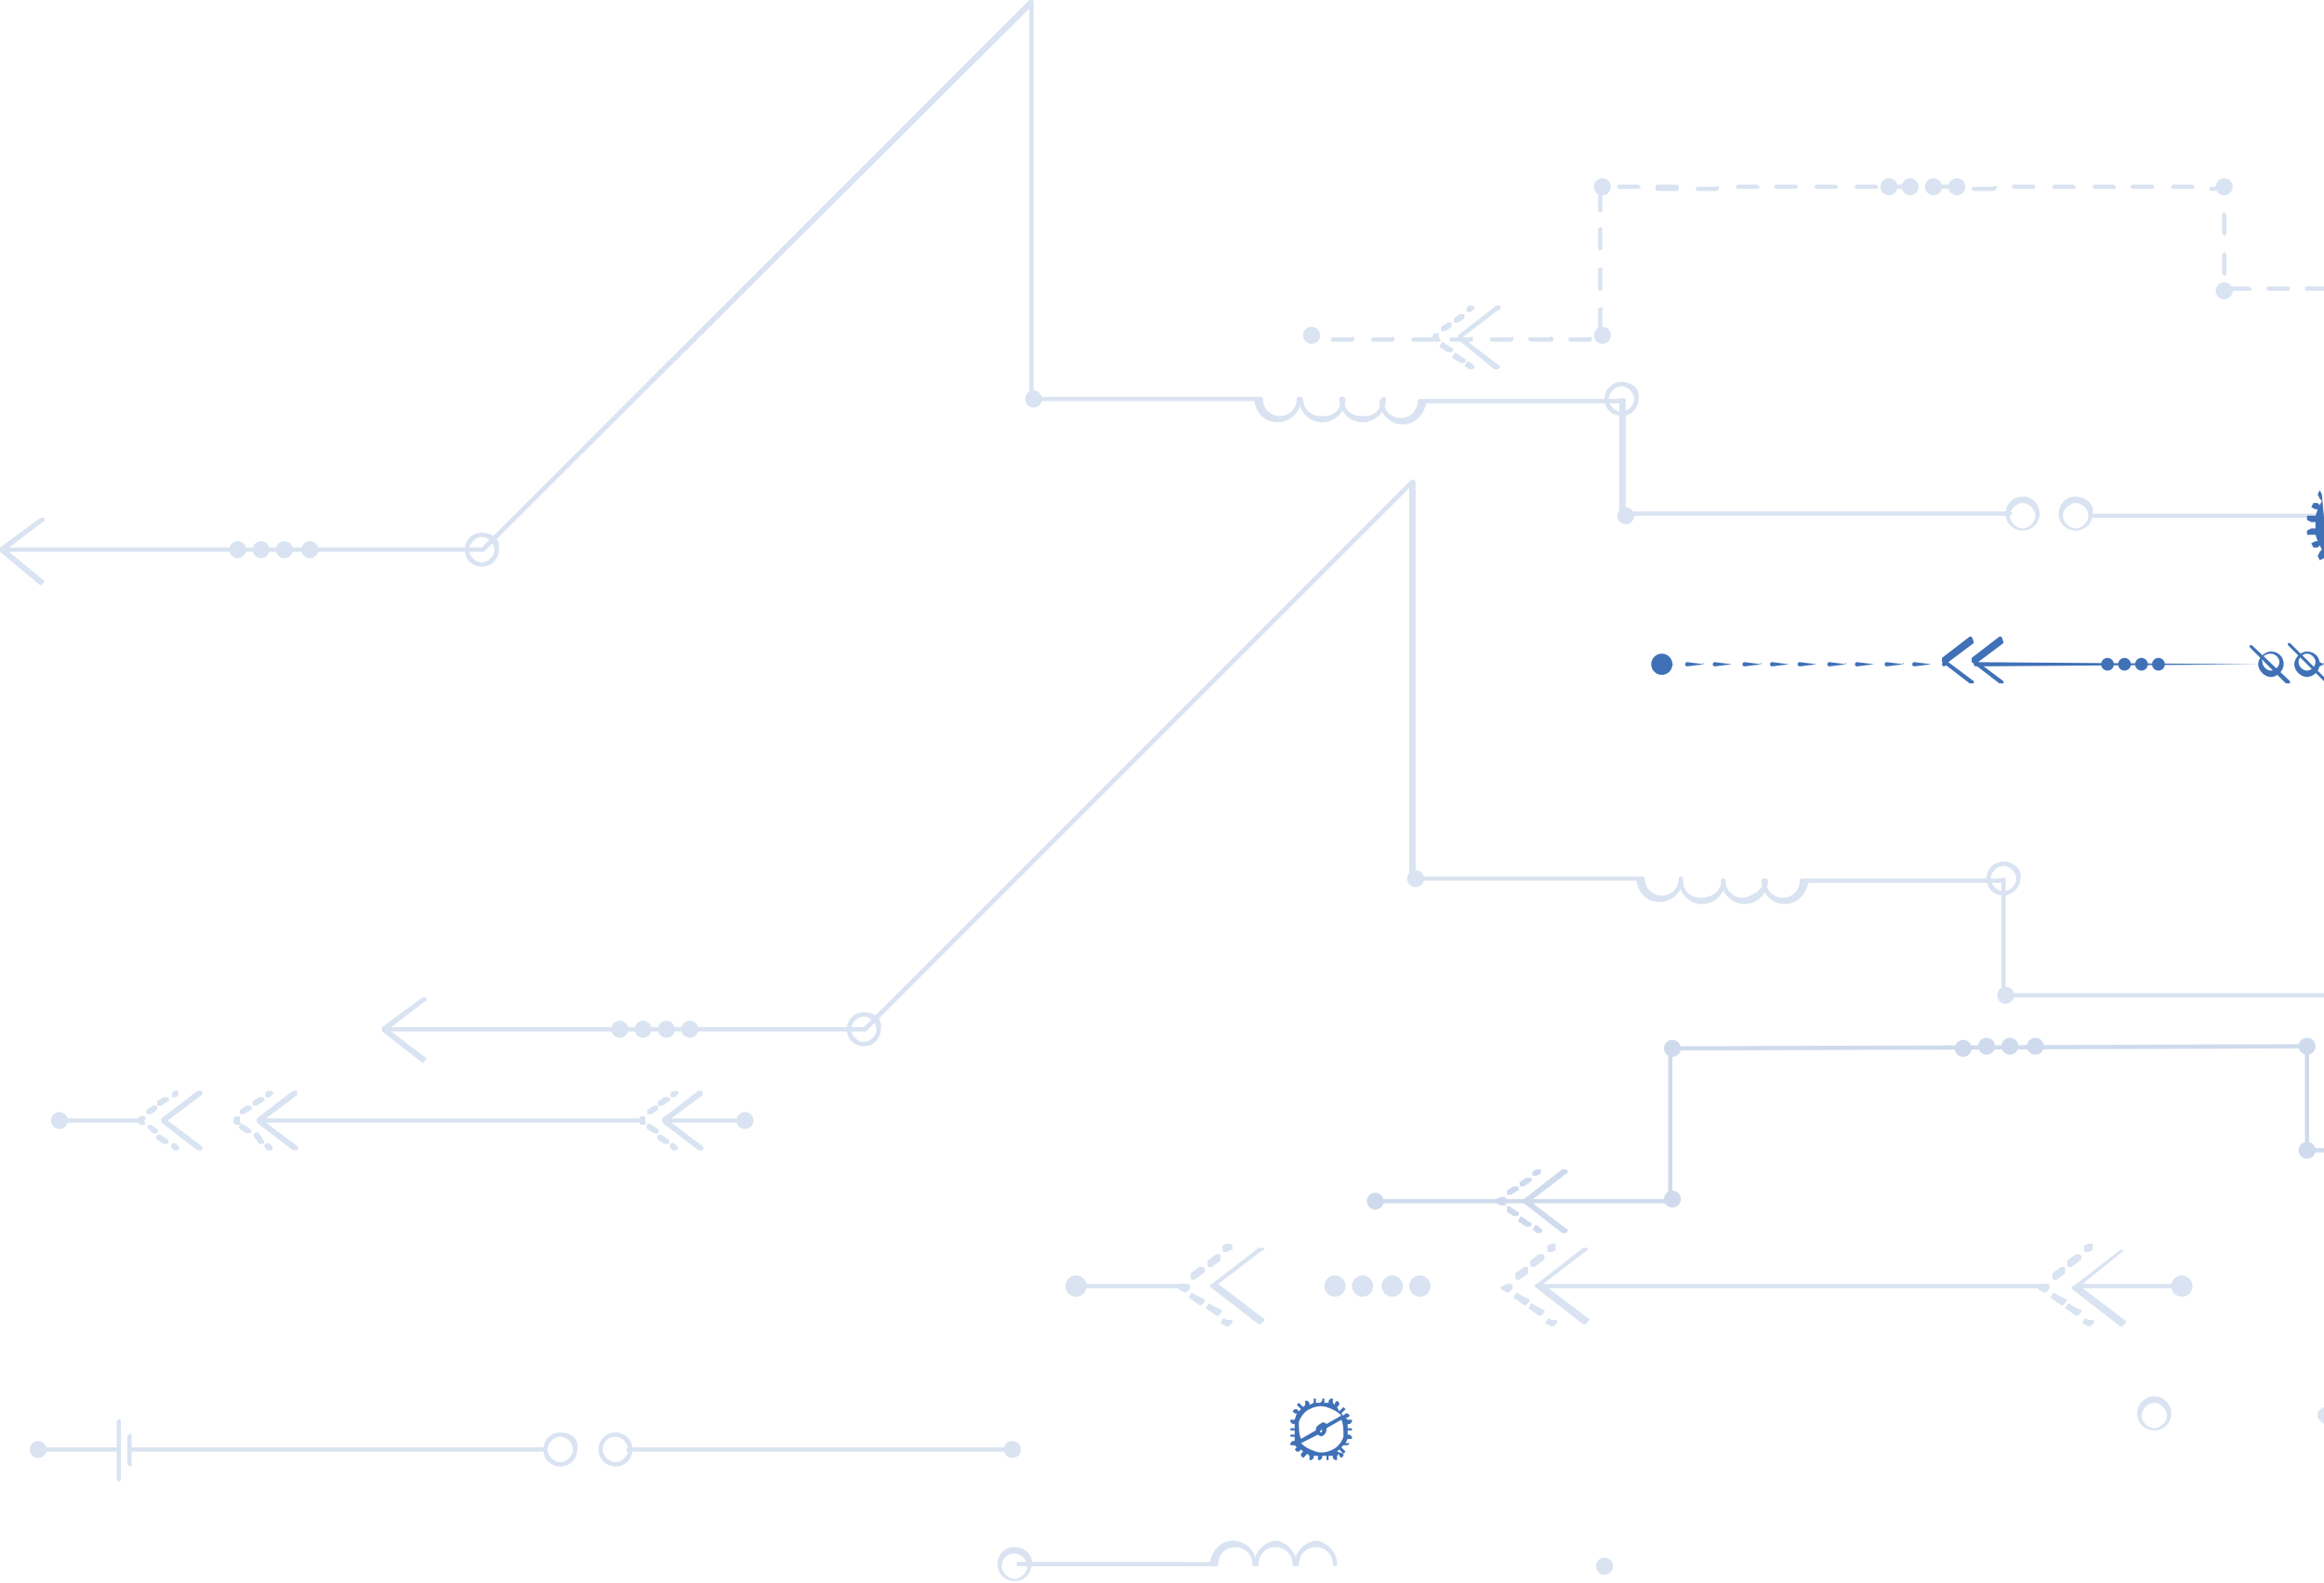 <?xml version="1.0" encoding="utf-8"?>
<!-- Generator: Adobe Illustrator 21.0.2, SVG Export Plug-In . SVG Version: 6.00 Build 0)  -->
<svg version="1.1" id="Layer_1" xmlns="http://www.w3.org/2000/svg" xmlns:xlink="http://www.w3.org/1999/xlink" x="0px" y="0px"
	 viewBox="0 0 109.5 74.6" style="enable-background:new 0 0 109.5 74.6;" xml:space="preserve">
<style type="text/css">
	.st0{opacity:0.2;}
	.st1{fill:#4071B7;}
	.st2{opacity:0.25;}
</style>
<g class="st0">
	<g>
		<path class="st1" d="M20,47.2l-1.7,1.3l1.7,1.3c0.1,0,0.1,0.1,0,0.2c0,0.1-0.1,0.1-0.2,0L18,48.6c0,0,0-0.1,0-0.1s0-0.1,0-0.1
			l1.9-1.4c0,0,0,0,0.1,0c0,0,0.1,0,0.1,0C20.1,47.1,20.1,47.2,20,47.2z"/>
	</g>
	<g>
		<path class="st1" d="M94.4,40.6c-0.5,0-0.8,0.4-0.8,0.8c0,0.5,0.4,0.8,0.8,0.8s0.8-0.4,0.8-0.8C95.3,41,94.9,40.6,94.4,40.6z
			 M94.4,40.8c0.3,0,0.6,0.3,0.6,0.6c0,0.3-0.3,0.6-0.6,0.6c-0.3,0-0.6-0.3-0.6-0.6C93.8,41.1,94.1,40.8,94.4,40.8z"/>
	</g>
	<g>
		<path class="st1" d="M40.7,47.7c-0.5,0-0.8,0.4-0.8,0.8c0,0.5,0.4,0.8,0.8,0.8c0.5,0,0.8-0.4,0.8-0.8C41.6,48,41.2,47.7,40.7,47.7
			z M40.7,47.9c0.3,0,0.6,0.3,0.6,0.6c0,0.3-0.3,0.6-0.6,0.6c-0.3,0-0.6-0.3-0.6-0.6C40.1,48.2,40.4,47.9,40.7,47.9z"/>
	</g>
	<g>
		<g>
			<circle class="st1" cx="32.5" cy="48.5" r="0.4"/>
		</g>
		<g>
			<circle class="st1" cx="31.4" cy="48.5" r="0.4"/>
		</g>
		<g>
			<circle class="st1" cx="30.3" cy="48.5" r="0.4"/>
		</g>
		<g>
			<circle class="st1" cx="29.2" cy="48.5" r="0.4"/>
		</g>
	</g>
	<g>
		<circle class="st1" cx="66.7" cy="41.4" r="0.4"/>
	</g>
	<g>
		<circle class="st1" cx="94.5" cy="46.9" r="0.4"/>
	</g>
	<g>
		<g>
			<path class="st1" d="M94.5,41.5v5.3h15V47H94.4c-0.1,0-0.1-0.1-0.1-0.1v-5.3h-9.1c-0.1,0.5-0.5,1-1.1,1c-0.6,0-1.1-0.5-1.1-1.1
				c0-0.1,0.1-0.1,0.1-0.1c0.1,0,0.1,0.1,0.1,0.1c0,0.5,0.4,0.8,0.8,0.8c0.5,0,0.8-0.4,0.8-0.8c0-0.1,0.1-0.1,0.1-0.1h9.3
				C94.5,41.3,94.5,41.4,94.5,41.5z"/>
		</g>
		<g>
			<path class="st1" d="M83.1,41.5c0-0.1,0.1-0.1,0.1-0.1c0.1,0,0.1,0.1,0.1,0.1c0,0.6-0.5,1.1-1.1,1.1c-0.6,0-1.1-0.5-1.1-1.1
				c0-0.1,0.1-0.1,0.1-0.1c0.1,0,0.1,0.1,0.1,0.1c0,0.5,0.4,0.8,0.8,0.8S83.1,41.9,83.1,41.5z"/>
		</g>
		<g>
			<path class="st1" d="M81.1,41.5c0-0.1,0.1-0.1,0.1-0.1c0.1,0,0.1,0.1,0.1,0.1c0,0.6-0.5,1.1-1.1,1.1c-0.6,0-1.1-0.5-1.1-1.1
				c0-0.1,0.1-0.1,0.1-0.1c0.1,0,0.1,0.1,0.1,0.1c0,0.5,0.4,0.8,0.8,0.8C80.8,42.3,81.1,41.9,81.1,41.5z"/>
		</g>
		<g>
			<path class="st1" d="M66.7,22.7v18.6h10.7c0.1,0,0.1,0.1,0.1,0.1c0,0.5,0.4,0.8,0.8,0.8c0.5,0,0.8-0.4,0.8-0.8
				c0-0.1,0.1-0.1,0.1-0.1c0.1,0,0.1,0.1,0.1,0.1c0,0.6-0.5,1.1-1.1,1.1c-0.6,0-1-0.4-1.1-1H66.5c-0.1,0-0.1-0.1-0.1-0.1V23
				L40.8,48.6c0,0-0.1,0-0.1,0H18.4c-0.1,0-0.1-0.1-0.1-0.1c0-0.1,0.1-0.1,0.1-0.1h22.3l25.8-25.8c0,0,0.1,0,0.1,0c0,0,0,0,0,0
				C66.6,22.6,66.7,22.7,66.7,22.7z"/>
		</g>
	</g>
</g>
<g class="st0">
	<g>
		<path class="st1" d="M25.8,68.3c0,0.1-0.1,0.1-0.1,0.1H6.2c-0.1,0-0.1-0.1-0.1-0.1s0.1-0.1,0.1-0.1h19.5
			C25.8,68.2,25.8,68.2,25.8,68.3z"/>
	</g>
	<g>
		<path class="st1" d="M6.2,67.6V69c0,0.1-0.1,0.1-0.1,0.1C6.1,69.1,6,69,6,69v-1.3c0-0.1,0.1-0.1,0.1-0.1
			C6.2,67.5,6.2,67.6,6.2,67.6z"/>
	</g>
	<g>
		<path class="st1" d="M5.7,67v2.7c0,0.1-0.1,0.1-0.1,0.1c-0.1,0-0.1-0.1-0.1-0.1V67c0-0.1,0.1-0.1,0.1-0.1
			C5.6,66.8,5.7,66.9,5.7,67z"/>
	</g>
	<g>
		<path class="st1" d="M5.6,68.3c0,0.1-0.1,0.1-0.1,0.1H1.8c-0.1,0-0.1-0.1-0.1-0.1s0.1-0.1,0.1-0.1h3.7C5.6,68.2,5.6,68.2,5.6,68.3
			z"/>
	</g>
	<g>
		<path class="st1" d="M26.4,67.5c-0.5,0-0.8,0.4-0.8,0.8c0,0.5,0.4,0.8,0.8,0.8c0.5,0,0.8-0.4,0.8-0.8
			C27.3,67.8,26.9,67.5,26.4,67.5z M26.4,67.7c0.3,0,0.6,0.3,0.6,0.6s-0.3,0.6-0.6,0.6c-0.3,0-0.6-0.3-0.6-0.6S26.1,67.7,26.4,67.7z
			"/>
	</g>
	<g>
		<path class="st1" d="M47.8,72.9c-0.5,0-0.8,0.4-0.8,0.8c0,0.5,0.4,0.8,0.8,0.8c0.5,0,0.8-0.4,0.8-0.8
			C48.7,73.3,48.3,72.9,47.8,72.9z M47.8,73.2c0.3,0,0.6,0.3,0.6,0.6c0,0.3-0.3,0.6-0.6,0.6c-0.3,0-0.6-0.3-0.6-0.6
			C47.2,73.4,47.5,73.2,47.8,73.2z"/>
	</g>
	<g>
		<path class="st1" d="M101.5,65.8c-0.5,0-0.8,0.4-0.8,0.8c0,0.5,0.4,0.8,0.8,0.8c0.5,0,0.8-0.4,0.8-0.8
			C102.3,66.2,102,65.8,101.5,65.8z M101.5,66.1c0.3,0,0.6,0.3,0.6,0.6c0,0.3-0.3,0.6-0.6,0.6c-0.3,0-0.6-0.3-0.6-0.6
			C100.9,66.4,101.2,66.1,101.5,66.1z"/>
	</g>
	<g>
		<g>
			<path class="st1" d="M109.2,66.7c0-0.2,0.1-0.3,0.3-0.4v0.8C109.4,67,109.2,66.9,109.2,66.7z"/>
		</g>
	</g>
	<g>
		<path class="st1" d="M29,67.5c-0.5,0-0.8,0.4-0.8,0.8c0,0.5,0.4,0.8,0.8,0.8c0.5,0,0.8-0.4,0.8-0.8C29.8,67.8,29.4,67.5,29,67.5z
			 M29,67.7c0.3,0,0.6,0.3,0.6,0.6s-0.3,0.6-0.6,0.6c-0.3,0-0.6-0.3-0.6-0.6S28.6,67.7,29,67.7z"/>
	</g>
	<g>
		<circle class="st1" cx="75.6" cy="73.8" r="0.4"/>
	</g>
	<g>
		<circle class="st1" cx="1.8" cy="68.3" r="0.4"/>
	</g>
	<g>
		<circle class="st1" cx="47.7" cy="68.3" r="0.4"/>
	</g>
	<g>
		<g>
			<path class="st1" d="M47.9,68.3v5.3H57c0.1-0.5,0.5-1,1.1-1c0.6,0,1.1,0.5,1.1,1.1c0,0.1-0.1,0.1-0.1,0.1c-0.1,0-0.1-0.1-0.1-0.1
				c0-0.5-0.4-0.8-0.8-0.8c-0.5,0-0.8,0.4-0.8,0.8c0,0.1-0.1,0.1-0.1,0.1h-9.3c-0.1,0-0.1-0.1-0.1-0.1v-5.3H29.6
				c-0.1,0-0.1-0.1-0.1-0.1s0.1-0.1,0.1-0.1h18.2C47.9,68.2,47.9,68.2,47.9,68.3z"/>
		</g>
		<g>
			<path class="st1" d="M61.1,73.7c0,0.1-0.1,0.1-0.1,0.1c-0.1,0-0.1-0.1-0.1-0.1c0-0.5-0.4-0.8-0.8-0.8c-0.5,0-0.8,0.4-0.8,0.8
				c0,0.1-0.1,0.1-0.1,0.1c-0.1,0-0.1-0.1-0.1-0.1c0-0.6,0.5-1.1,1.1-1.1C60.6,72.7,61.1,73.1,61.1,73.7z"/>
		</g>
		<g>
			<path class="st1" d="M63,73.7c0,0.1-0.1,0.1-0.1,0.1c-0.1,0-0.1-0.1-0.1-0.1c0-0.5-0.4-0.8-0.8-0.8c-0.5,0-0.8,0.4-0.8,0.8
				c0,0.1-0.1,0.1-0.1,0.1c-0.1,0-0.1-0.1-0.1-0.1c0-0.6,0.5-1.1,1.1-1.1C62.5,72.7,63,73.1,63,73.7z"/>
		</g>
	</g>
</g>
<g class="st0">
	<g>
		<path class="st1" d="M2,24.6l-1.7,1.3L2,27.3c0.1,0,0.1,0.1,0,0.2c0,0.1-0.1,0.1-0.2,0L0,26c0,0,0-0.1,0-0.1c0,0,0-0.1,0-0.1
			l1.9-1.4c0,0,0,0,0.1,0c0,0,0.1,0,0.1,0C2.1,24.5,2.1,24.6,2,24.6z"/>
	</g>
	<g>
		<path class="st1" d="M98.5,24.4c-0.1,0-0.1-0.1-0.1-0.1c0-0.1,0.1-0.1,0.1-0.1h11v0.2H98.5z"/>
	</g>
	<g>
		<path class="st1" d="M97.8,23.4c-0.5,0-0.8,0.4-0.8,0.8c0,0.5,0.4,0.8,0.8,0.8c0.5,0,0.8-0.4,0.8-0.8
			C98.7,23.8,98.3,23.4,97.8,23.4z M97.8,23.7c0.3,0,0.6,0.3,0.6,0.6c0,0.3-0.3,0.6-0.6,0.6c-0.3,0-0.6-0.3-0.6-0.6
			C97.2,24,97.5,23.7,97.8,23.7z"/>
	</g>
	<g>
		<path class="st1" d="M76.4,18c-0.5,0-0.8,0.4-0.8,0.8c0,0.5,0.4,0.8,0.8,0.8c0.5,0,0.8-0.4,0.8-0.8C77.3,18.3,76.9,18,76.4,18z
			 M76.4,18.2c0.3,0,0.6,0.3,0.6,0.6c0,0.3-0.3,0.6-0.6,0.6s-0.6-0.3-0.6-0.6C75.8,18.5,76.1,18.2,76.4,18.2z"/>
	</g>
	<g>
		<path class="st1" d="M22.7,25.1c-0.5,0-0.8,0.4-0.8,0.8c0,0.5,0.4,0.8,0.8,0.8c0.5,0,0.8-0.4,0.8-0.8
			C23.6,25.4,23.2,25.1,22.7,25.1z M22.7,25.3c0.3,0,0.6,0.3,0.6,0.6s-0.3,0.6-0.6,0.6c-0.3,0-0.6-0.3-0.6-0.6S22.4,25.3,22.7,25.3z
			"/>
	</g>
	<g>
		<g>
			<circle class="st1" cx="14.6" cy="25.9" r="0.4"/>
		</g>
		<g>
			<circle class="st1" cx="13.4" cy="25.9" r="0.4"/>
		</g>
		<g>
			<circle class="st1" cx="12.3" cy="25.9" r="0.4"/>
		</g>
		<g>
			<circle class="st1" cx="11.2" cy="25.9" r="0.4"/>
		</g>
	</g>
	<g>
		<path class="st1" d="M95.3,23.4c-0.5,0-0.8,0.4-0.8,0.8c0,0.5,0.4,0.8,0.8,0.8c0.5,0,0.8-0.4,0.8-0.8
			C96.1,23.8,95.8,23.4,95.3,23.4z M95.3,23.7c0.3,0,0.6,0.3,0.6,0.6c0,0.3-0.3,0.6-0.6,0.6s-0.6-0.3-0.6-0.6
			C94.7,24,95,23.7,95.3,23.7z"/>
	</g>
	<g>
		<circle class="st1" cx="48.7" cy="18.8" r="0.4"/>
	</g>
	<g>
		<circle class="st1" cx="76.6" cy="24.3" r="0.4"/>
	</g>
	<g>
		<g>
			<path class="st1" d="M76.6,18.8v5.3h18.1c0.1,0,0.1,0.1,0.1,0.1c0,0.1-0.1,0.1-0.1,0.1H76.4c-0.1,0-0.1-0.1-0.1-0.1V19h-9.1
				c-0.1,0.5-0.5,1-1.1,1c-0.6,0-1.1-0.5-1.1-1.1c0-0.1,0.1-0.1,0.1-0.1s0.1,0.1,0.1,0.1c0,0.5,0.4,0.8,0.8,0.8
				c0.5,0,0.8-0.4,0.8-0.8c0-0.1,0.1-0.1,0.1-0.1h9.3C76.5,18.7,76.6,18.8,76.6,18.8z"/>
		</g>
		<g>
			<path class="st1" d="M65.1,18.8c0-0.1,0.1-0.1,0.1-0.1c0.1,0,0.1,0.1,0.1,0.1c0,0.6-0.5,1.1-1.1,1.1c-0.6,0-1.1-0.5-1.1-1.1
				c0-0.1,0.1-0.1,0.1-0.1c0.1,0,0.1,0.1,0.1,0.1c0,0.5,0.4,0.8,0.8,0.8C64.7,19.7,65.1,19.3,65.1,18.8z"/>
		</g>
		<g>
			<path class="st1" d="M63.2,18.8c0-0.1,0.1-0.1,0.1-0.1s0.1,0.1,0.1,0.1c0,0.6-0.5,1.1-1.1,1.1c-0.6,0-1.1-0.5-1.1-1.1
				c0-0.1,0.1-0.1,0.1-0.1s0.1,0.1,0.1,0.1c0,0.5,0.4,0.8,0.8,0.8C62.8,19.7,63.2,19.3,63.2,18.8z"/>
		</g>
		<g>
			<path class="st1" d="M48.7,0.1v18.6h10.7c0.1,0,0.1,0.1,0.1,0.1c0,0.5,0.4,0.8,0.8,0.8c0.5,0,0.8-0.4,0.8-0.8
				c0-0.1,0.1-0.1,0.1-0.1c0.1,0,0.1,0.1,0.1,0.1c0,0.6-0.5,1.1-1.1,1.1c-0.6,0-1-0.4-1.1-1H48.6c-0.1,0-0.1-0.1-0.1-0.1V0.4
				L22.8,26c0,0-0.1,0-0.1,0H0.4c-0.1,0-0.1-0.1-0.1-0.1c0-0.1,0.1-0.1,0.1-0.1h22.3L48.5,0c0,0,0.1,0,0.1,0c0,0,0,0,0,0
				C48.7,0,48.7,0.1,48.7,0.1z"/>
		</g>
	</g>
</g>
<g>
	<g>
		<path class="st1" d="M109.5,31.9v0.2l-1.7-1.7c0,0,0-0.1,0-0.1c0,0,0.1,0,0.1,0L109.5,31.9z"/>
	</g>
	<g>
		<path class="st1" d="M107.9,32.1c0,0,0,0.1,0,0.1c0,0,0,0-0.1,0c0,0,0,0-0.1,0l-1.7-1.7c0,0,0-0.1,0-0.1c0,0,0.1,0,0.1,0
			L107.9,32.1z"/>
	</g>
	<g>
		<path class="st1" d="M109.5,31.3C109.5,31.3,109.4,31.3,109.5,31.3l-0.2,0.1c0,0-0.1,0-0.1-0.1c0,0,0-0.1,0.1-0.1L109.5,31.3
			C109.4,31.2,109.5,31.2,109.5,31.3z"/>
	</g>
	<g>
		<path class="st1" d="M108.7,30.7c-0.3,0-0.6,0.3-0.6,0.6c0,0.3,0.3,0.6,0.6,0.6s0.6-0.3,0.6-0.6C109.3,30.9,109,30.7,108.7,30.7z
			 M108.7,30.8c0.2,0,0.4,0.2,0.4,0.4c0,0.2-0.2,0.4-0.4,0.4c-0.2,0-0.4-0.2-0.4-0.4C108.3,31,108.5,30.8,108.7,30.8z"/>
	</g>
	<g>
		<path class="st1" d="M106.5,31.3C106.5,31.3,106.5,31.3,106.5,31.3l-13.4,0.1c0,0-0.1,0-0.1-0.1c0,0,0-0.1,0.1-0.1L106.5,31.3
			C106.5,31.2,106.5,31.2,106.5,31.3z"/>
	</g>
	<g>
		<path class="st1" d="M89.7,31.3C89.7,31.3,89.6,31.3,89.7,31.3l-0.8,0.1c0,0-0.1,0-0.1-0.1c0,0,0-0.1,0.1-0.1L89.7,31.3
			C89.6,31.2,89.7,31.2,89.7,31.3z"/>
		<path class="st1" d="M88.3,31.3C88.3,31.3,88.3,31.3,88.3,31.3l-0.8,0.1c0,0-0.1,0-0.1-0.1c0,0,0-0.1,0.1-0.1L88.3,31.3
			C88.3,31.2,88.3,31.2,88.3,31.3z"/>
		<path class="st1" d="M91.8,31.3C91.8,31.3,91.8,31.3,91.8,31.3l-0.2,0.1c0,0-0.1,0-0.1-0.1c0,0,0-0.1,0.1-0.1L91.8,31.3
			C91.8,31.2,91.8,31.2,91.8,31.3z"/>
		<path class="st1" d="M87,31.3C87,31.3,86.9,31.3,87,31.3l-0.8,0.1c0,0-0.1,0-0.1-0.1c0,0,0-0.1,0.1-0.1L87,31.3
			C86.9,31.2,87,31.2,87,31.3z"/>
		<path class="st1" d="M91,31.3C91,31.3,91,31.3,91,31.3l-0.8,0.1c0,0-0.1,0-0.1-0.1c0,0,0-0.1,0.1-0.1L91,31.3
			C91,31.2,91,31.2,91,31.3z"/>
		<path class="st1" d="M78.9,31.3C78.9,31.3,78.9,31.3,78.9,31.3l-0.8,0.1c0,0-0.1,0-0.1-0.1c0,0,0-0.1,0.1-0.1L78.9,31.3
			C78.9,31.2,78.9,31.2,78.9,31.3z"/>
		<path class="st1" d="M80.3,31.3C80.3,31.3,80.2,31.3,80.3,31.3l-0.8,0.1c0,0-0.1,0-0.1-0.1c0,0,0-0.1,0.1-0.1L80.3,31.3
			C80.2,31.2,80.3,31.2,80.3,31.3z"/>
		<path class="st1" d="M81.6,31.3C81.6,31.3,81.6,31.3,81.6,31.3l-0.8,0.1c0,0-0.1,0-0.1-0.1c0,0,0-0.1,0.1-0.1L81.6,31.3
			C81.6,31.2,81.6,31.2,81.6,31.3z"/>
		<path class="st1" d="M85.6,31.3C85.6,31.3,85.6,31.3,85.6,31.3l-0.8,0.1c0,0-0.1,0-0.1-0.1c0,0,0-0.1,0.1-0.1L85.6,31.3
			C85.6,31.2,85.6,31.2,85.6,31.3z"/>
		<path class="st1" d="M84.3,31.3C84.3,31.3,84.3,31.3,84.3,31.3l-0.8,0.1c0,0-0.1,0-0.1-0.1c0,0,0-0.1,0.1-0.1L84.3,31.3
			C84.3,31.2,84.3,31.2,84.3,31.3z"/>
		<path class="st1" d="M83,31.3C83,31.3,82.9,31.3,83,31.3l-0.8,0.1c0,0-0.1,0-0.1-0.1c0,0,0-0.1,0.1-0.1L83,31.3
			C82.9,31.2,83,31.2,83,31.3z"/>
	</g>
	<g>
		<path class="st1" d="M107,30.7c-0.3,0-0.6,0.3-0.6,0.6c0,0.3,0.3,0.6,0.6,0.6c0.3,0,0.6-0.3,0.6-0.6
			C107.6,30.9,107.3,30.7,107,30.7z M107,30.8c0.2,0,0.4,0.2,0.4,0.4c0,0.2-0.2,0.4-0.4,0.4c-0.2,0-0.4-0.2-0.4-0.4
			C106.5,31,106.7,30.8,107,30.8z"/>
	</g>
	<g>
		<circle class="st1" cx="78.3" cy="31.3" r="0.5"/>
	</g>
	<g>
		<g>
			<circle class="st1" cx="101.7" cy="31.3" r="0.3"/>
		</g>
		<g>
			<circle class="st1" cx="100.9" cy="31.3" r="0.3"/>
		</g>
		<g>
			<circle class="st1" cx="100.1" cy="31.3" r="0.3"/>
		</g>
		<g>
			<circle class="st1" cx="99.3" cy="31.3" r="0.3"/>
		</g>
	</g>
	<g>
		<path class="st1" d="M94.4,30.3l-1.2,0.9l1.2,0.9c0,0,0,0.1,0,0.1c0,0,0,0-0.1,0c0,0,0,0-0.1,0l-1.3-1c0,0,0,0,0-0.1
			c0,0,0-0.1,0-0.1l1.3-1c0,0,0.1,0,0.1,0C94.4,30.2,94.4,30.3,94.4,30.3z"/>
	</g>
	<g>
		<path class="st1" d="M93,30.3l-1.2,0.9l1.2,0.9c0,0,0,0.1,0,0.1c0,0,0,0-0.1,0c0,0,0,0-0.1,0l-1.3-1c0,0,0,0,0-0.1
			c0,0,0-0.1,0-0.1l1.3-1c0,0,0.1,0,0.1,0C93,30.2,93,30.3,93,30.3z"/>
	</g>
</g>
<g class="st0">
	<g>
		<path class="st1" d="M30.3,52.8c0,0.1,0,0.1-0.1,0.1H12.4c-0.1,0-0.1,0-0.1-0.1c0-0.1,0-0.1,0.1-0.1h17.7
			C30.2,52.7,30.3,52.7,30.3,52.8z"/>
	</g>
	<g>
		<path class="st1" d="M6.7,52.8c0,0.1,0,0.1-0.1,0.1H2.9c-0.1,0-0.1,0-0.1-0.1c0-0.1,0-0.1,0.1-0.1h3.7C6.6,52.7,6.7,52.7,6.7,52.8
			z"/>
	</g>
	<g>
		<path class="st1" d="M35.2,52.8c0,0.1,0,0.1-0.1,0.1h-3.7c-0.1,0-0.1,0-0.1-0.1c0-0.1,0-0.1,0.1-0.1h3.7
			C35.2,52.7,35.2,52.7,35.2,52.8z"/>
	</g>
	<g>
		<circle class="st1" cx="35.1" cy="52.8" r="0.4"/>
	</g>
	<g>
		<circle class="st1" cx="2.8" cy="52.8" r="0.4"/>
	</g>
	<g>
		<path class="st1" d="M33.1,51.6l-1.6,1.2l1.6,1.2c0,0,0.1,0.1,0,0.2c0,0-0.1,0-0.1,0c0,0,0,0-0.1,0l-1.7-1.3c0,0,0-0.1,0-0.1
			c0,0,0-0.1,0-0.1l1.7-1.3c0,0,0.1,0,0.2,0C33.1,51.5,33.1,51.5,33.1,51.6z"/>
	</g>
	<g>
		<g>
			<path class="st1" d="M31.9,51.6l-0.1,0.1c0,0,0,0-0.1,0c0,0-0.1,0-0.1,0c0,0,0-0.1,0-0.2l0.1-0.1c0,0,0.1,0,0.2,0
				C32,51.5,32,51.5,31.9,51.6z"/>
		</g>
		<g>
			<path class="st1" d="M31.5,51.9l-0.3,0.2c0,0,0,0-0.1,0c0,0-0.1,0-0.1,0c0,0,0-0.1,0-0.2l0.3-0.2c0,0,0.1,0,0.2,0
				C31.6,51.8,31.6,51.9,31.5,51.9z"/>
			<path class="st1" d="M31,52.3l-0.3,0.2c0,0,0,0-0.1,0c0,0-0.1,0-0.1,0c0,0,0-0.1,0-0.2l0.3-0.2c0,0,0.1,0,0.2,0
				C31,52.2,31,52.3,31,52.3z"/>
		</g>
		<g>
			<path class="st1" d="M30.4,52.8L30.4,52.8L30.4,52.8c0,0.1,0.1,0.1,0,0.2c0,0-0.1,0-0.1,0c0,0,0,0-0.1,0l-0.1-0.1
				c0,0,0-0.1,0-0.1c0,0,0-0.1,0-0.1l0.1-0.1c0,0,0.1,0,0.2,0C30.4,52.7,30.4,52.7,30.4,52.8z"/>
		</g>
		<g>
			<path class="st1" d="M31.5,53.7c0,0,0.1,0.1,0,0.2c0,0-0.1,0-0.1,0c0,0,0,0-0.1,0l-0.3-0.2c0,0-0.1-0.1,0-0.2c0,0,0.1-0.1,0.2,0
				L31.5,53.7z"/>
			<path class="st1" d="M31,53.2c0,0,0.1,0.1,0,0.2c0,0-0.1,0-0.1,0c0,0,0,0-0.1,0l-0.3-0.2c0,0-0.1-0.1,0-0.2c0,0,0.1-0.1,0.2,0
				L31,53.2z"/>
		</g>
		<g>
			<path class="st1" d="M31.9,54c0,0,0.1,0.1,0,0.2c0,0-0.1,0-0.1,0c0,0,0,0-0.1,0l-0.1-0.1c0,0-0.1-0.1,0-0.2c0,0,0.1-0.1,0.2,0
				L31.9,54z"/>
		</g>
	</g>
	<g>
		<path class="st1" d="M14,51.6l-1.6,1.2L14,54c0,0,0.1,0.1,0,0.2c0,0-0.1,0-0.1,0c0,0,0,0-0.1,0l-1.7-1.3c0,0,0-0.1,0-0.1
			c0,0,0-0.1,0-0.1l1.7-1.3c0,0,0.1,0,0.2,0C14,51.5,14,51.5,14,51.6z"/>
	</g>
	<g>
		<g>
			<path class="st1" d="M12.8,51.6l-0.1,0.1c0,0,0,0-0.1,0c0,0-0.1,0-0.1,0c0,0,0-0.1,0-0.2l0.1-0.1c0,0,0.1,0,0.2,0
				C12.9,51.5,12.9,51.5,12.8,51.6z"/>
		</g>
		<g>
			<path class="st1" d="M11.8,52.3l-0.3,0.2c0,0,0,0-0.1,0c0,0-0.1,0-0.1,0c0,0,0-0.1,0-0.2l0.3-0.2c0,0,0.1,0,0.2,0
				C11.9,52.2,11.9,52.3,11.8,52.3z"/>
			<path class="st1" d="M12.4,51.9l-0.3,0.2c0,0,0,0-0.1,0c0,0-0.1,0-0.1,0c0,0,0-0.1,0-0.2l0.3-0.2c0,0,0.1,0,0.2,0
				C12.5,51.8,12.5,51.9,12.4,51.9z"/>
		</g>
		<g>
			<path class="st1" d="M11.3,52.8L11.3,52.8L11.3,52.8c0,0.1,0.1,0.1,0,0.2c0,0-0.1,0-0.1,0c0,0,0,0-0.1,0L11,52.9c0,0,0-0.1,0-0.1
				c0,0,0-0.1,0-0.1l0.1-0.1c0,0,0.1,0,0.2,0C11.3,52.7,11.3,52.7,11.3,52.8z"/>
		</g>
		<g>
			<path class="st1" d="M12.4,53.7c0,0,0.1,0.1,0,0.2c0,0-0.1,0-0.1,0c0,0,0,0-0.1,0L12,53.6c0,0-0.1-0.1,0-0.2c0,0,0.1-0.1,0.2,0
				L12.4,53.7z"/>
			<path class="st1" d="M11.8,53.2c0,0,0.1,0.1,0,0.2c0,0-0.1,0-0.1,0c0,0,0,0-0.1,0l-0.3-0.2c0,0-0.1-0.1,0-0.2c0,0,0.1-0.1,0.2,0
				L11.8,53.2z"/>
		</g>
		<g>
			<path class="st1" d="M12.8,54c0,0,0.1,0.1,0,0.2c0,0-0.1,0-0.1,0c0,0,0,0-0.1,0l-0.1-0.1c0,0-0.1-0.1,0-0.2c0,0,0.1-0.1,0.2,0
				L12.8,54z"/>
		</g>
	</g>
	<g>
		<path class="st1" d="M9.5,51.6l-1.6,1.2L9.5,54c0,0,0.1,0.1,0,0.2c0,0-0.1,0-0.1,0c0,0,0,0-0.1,0l-1.7-1.3c0,0,0-0.1,0-0.1
			c0,0,0-0.1,0-0.1l1.7-1.3c0,0,0.1,0,0.2,0C9.6,51.5,9.5,51.5,9.5,51.6z"/>
	</g>
	<g>
		<g>
			<path class="st1" d="M8.4,51.6l-0.1,0.1c0,0,0,0-0.1,0c0,0-0.1,0-0.1,0c0,0,0-0.1,0-0.2l0.1-0.1c0,0,0.1,0,0.2,0
				C8.4,51.5,8.4,51.5,8.4,51.6z"/>
		</g>
		<g>
			<path class="st1" d="M7.4,52.3l-0.3,0.2c0,0,0,0-0.1,0c0,0-0.1,0-0.1,0c0,0,0-0.1,0-0.2l0.3-0.2c0,0,0.1,0,0.2,0
				C7.4,52.2,7.4,52.3,7.4,52.3z"/>
			<path class="st1" d="M7.9,51.9l-0.3,0.2c0,0,0,0-0.1,0c0,0-0.1,0-0.1,0c0,0,0-0.1,0-0.2l0.3-0.2c0,0,0.1,0,0.2,0
				C8,51.8,8,51.9,7.9,51.9z"/>
		</g>
		<g>
			<path class="st1" d="M6.8,52.8L6.8,52.8L6.8,52.8c0,0.1,0.1,0.1,0,0.2c0,0-0.1,0-0.1,0c0,0,0,0-0.1,0l-0.1-0.1c0,0,0-0.1,0-0.1
				c0,0,0-0.1,0-0.1l0.1-0.1c0,0,0.1,0,0.2,0C6.9,52.7,6.9,52.7,6.8,52.8z"/>
		</g>
		<g>
			<path class="st1" d="M7.9,53.7c0,0,0.1,0.1,0,0.2c0,0-0.1,0-0.1,0c0,0,0,0-0.1,0l-0.3-0.2c0,0-0.1-0.1,0-0.2c0,0,0.1-0.1,0.2,0
				L7.9,53.7z"/>
			<path class="st1" d="M7.4,53.2c0,0,0.1,0.1,0,0.2c0,0-0.1,0-0.1,0c0,0,0,0-0.1,0L7,53.2c0,0-0.1-0.1,0-0.2C7,53,7,53,7.1,53
				L7.4,53.2z"/>
		</g>
		<g>
			<path class="st1" d="M8.4,54c0,0,0.1,0.1,0,0.2c0,0-0.1,0-0.1,0c0,0,0,0-0.1,0l-0.1-0.1c0,0-0.1-0.1,0-0.2c0,0,0.1-0.1,0.2,0
				L8.4,54z"/>
		</g>
	</g>
</g>
<g class="st0">
	<g>
		<g>
			<path class="st1" d="M96.3,60.6c0,0.1-0.1,0.1-0.1,0.1H72.7c-0.1,0-0.1-0.1-0.1-0.1c0-0.1,0.1-0.1,0.1-0.1h23.5
				C96.3,60.4,96.3,60.5,96.3,60.6z"/>
		</g>
		<g>
			<path class="st1" d="M55.8,60.6c0,0.1-0.1,0.1-0.1,0.1h-4.8c-0.1,0-0.1-0.1-0.1-0.1c0-0.1,0.1-0.1,0.1-0.1h4.8
				C55.7,60.4,55.8,60.5,55.8,60.6z"/>
		</g>
		<g>
			<path class="st1" d="M102.9,60.6c0,0.1-0.1,0.1-0.1,0.1h-4.8c-0.1,0-0.1-0.1-0.1-0.1c0-0.1,0.1-0.1,0.1-0.1h4.8
				C102.8,60.4,102.9,60.5,102.9,60.6z"/>
		</g>
		<g>
			<circle class="st1" cx="102.8" cy="60.6" r="0.5"/>
		</g>
		<g>
			<circle class="st1" cx="50.7" cy="60.6" r="0.5"/>
		</g>
		<g>
			<path class="st1" d="M100.1,58.9L98,60.6l2.1,1.6c0.1,0,0.1,0.1,0,0.2c0,0-0.1,0.1-0.1,0.1c0,0-0.1,0-0.1,0l-2.2-1.7
				c0,0-0.1-0.1-0.1-0.1c0,0,0-0.1,0.1-0.1l2.2-1.7c0.1,0,0.2,0,0.2,0C100.1,58.8,100.1,58.9,100.1,58.9z"/>
		</g>
		<g>
			<g>
				<path class="st1" d="M98.6,58.9l-0.2,0.1c0,0-0.1,0-0.1,0c0,0-0.1,0-0.1-0.1c0-0.1,0-0.2,0-0.2l0.2-0.1c0.1,0,0.2,0,0.2,0
					C98.6,58.8,98.6,58.9,98.6,58.9z"/>
			</g>
			<g>
				<path class="st1" d="M97.3,60l-0.4,0.3c0,0-0.1,0-0.1,0c0,0-0.1,0-0.1-0.1c0-0.1,0-0.2,0-0.2l0.4-0.3c0.1,0,0.2,0,0.2,0
					C97.3,59.8,97.3,59.9,97.3,60z"/>
				<path class="st1" d="M98,59.4l-0.4,0.3c0,0-0.1,0-0.1,0c0,0-0.1,0-0.1-0.1c0-0.1,0-0.2,0-0.2l0.4-0.3c0.1,0,0.2,0,0.2,0
					C98.1,59.2,98.1,59.3,98,59.4z"/>
			</g>
			<g>
				<path class="st1" d="M96.5,60.5L96.5,60.5L96.5,60.5c0.1,0.1,0.1,0.2,0,0.3c0,0-0.1,0.1-0.1,0.1c0,0-0.1,0-0.1,0l-0.2-0.1
					c0,0-0.1-0.1-0.1-0.1c0,0,0-0.1,0.1-0.1l0.2-0.1c0.1,0,0.2,0,0.2,0C96.6,60.4,96.6,60.5,96.5,60.5z"/>
			</g>
			<g>
				<path class="st1" d="M98,61.7c0.1,0,0.1,0.1,0,0.2c0,0-0.1,0.1-0.1,0.1c0,0-0.1,0-0.1,0l-0.4-0.3c-0.1,0-0.1-0.1,0-0.2
					c0-0.1,0.1-0.1,0.2,0L98,61.7z"/>
				<path class="st1" d="M97.3,61.2c0.1,0,0.1,0.1,0,0.2c0,0-0.1,0.1-0.1,0.1c0,0-0.1,0-0.1,0l-0.4-0.3c-0.1,0-0.1-0.1,0-0.2
					c0-0.1,0.1-0.1,0.2,0L97.3,61.2z"/>
			</g>
			<g>
				<path class="st1" d="M98.6,62.2c0.1,0,0.1,0.1,0,0.2c0,0-0.1,0.1-0.1,0.1c0,0-0.1,0-0.1,0l-0.2-0.1c-0.1,0-0.1-0.1,0-0.2
					c0-0.1,0.1-0.1,0.2,0L98.6,62.2z"/>
			</g>
		</g>
		<g>
			<path class="st1" d="M74.8,58.9l-2.1,1.6l2.1,1.6c0.1,0,0.1,0.1,0,0.2c0,0-0.1,0.1-0.1,0.1c0,0-0.1,0-0.1,0l-2.2-1.7
				c0,0-0.1-0.1-0.1-0.1c0,0,0-0.1,0.1-0.1l2.2-1.7c0.1,0,0.2,0,0.2,0C74.8,58.8,74.8,58.9,74.8,58.9z"/>
		</g>
		<g>
			<g>
				<path class="st1" d="M73.3,58.9l-0.2,0.1c0,0-0.1,0-0.1,0c0,0-0.1,0-0.1-0.1c0-0.1,0-0.2,0-0.2l0.2-0.1c0.1,0,0.2,0,0.2,0
					C73.3,58.8,73.3,58.9,73.3,58.9z"/>
			</g>
			<g>
				<path class="st1" d="M72.7,59.4l-0.4,0.3c0,0-0.1,0-0.1,0c0,0-0.1,0-0.1-0.1c0-0.1,0-0.2,0-0.2l0.4-0.3c0.1,0,0.2,0,0.2,0
					C72.8,59.2,72.8,59.3,72.7,59.4z"/>
				<path class="st1" d="M72,60l-0.4,0.3c0,0-0.1,0-0.1,0c0,0-0.1,0-0.1-0.1c0-0.1,0-0.2,0-0.2l0.4-0.3c0.1,0,0.2,0,0.2,0
					C72,59.8,72,59.9,72,60z"/>
			</g>
			<g>
				<path class="st1" d="M71.2,60.5L71.2,60.5L71.2,60.5c0.1,0.1,0.1,0.2,0,0.3c0,0-0.1,0.1-0.1,0.1c0,0-0.1,0-0.1,0l-0.2-0.1
					c0,0-0.1-0.1-0.1-0.1c0,0,0-0.1,0.1-0.1l0.2-0.1c0.1,0,0.2,0,0.2,0C71.3,60.4,71.3,60.5,71.2,60.5z"/>
			</g>
			<g>
				<path class="st1" d="M72.7,61.7c0.1,0,0.1,0.1,0,0.2c0,0-0.1,0.1-0.1,0.1c0,0-0.1,0-0.1,0l-0.4-0.3c-0.1,0-0.1-0.1,0-0.2
					c0-0.1,0.1-0.1,0.2,0L72.7,61.7z"/>
				<path class="st1" d="M72,61.2c0.1,0,0.1,0.1,0,0.2c0,0-0.1,0.1-0.1,0.1c0,0-0.1,0-0.1,0l-0.4-0.3c-0.1,0-0.1-0.1,0-0.2
					c0-0.1,0.1-0.1,0.2,0L72,61.2z"/>
			</g>
			<g>
				<path class="st1" d="M73.3,62.2c0.1,0,0.1,0.1,0,0.2c0,0-0.1,0.1-0.1,0.1c0,0-0.1,0-0.1,0l-0.2-0.1c-0.1,0-0.1-0.1,0-0.2
					c0-0.1,0.1-0.1,0.2,0L73.3,62.2z"/>
			</g>
		</g>
		<g>
			<path class="st1" d="M59.5,58.9l-2.1,1.6l2.1,1.6c0.1,0,0.1,0.1,0,0.2c0,0-0.1,0.1-0.1,0.1c0,0-0.1,0-0.1,0l-2.2-1.7
				c0,0-0.1-0.1-0.1-0.1c0,0,0-0.1,0.1-0.1l2.2-1.7c0.1,0,0.2,0,0.2,0C59.6,58.8,59.6,58.9,59.5,58.9z"/>
		</g>
		<g>
			<g>
				<path class="st1" d="M58,58.9l-0.2,0.1c0,0-0.1,0-0.1,0c0,0-0.1,0-0.1-0.1c0-0.1,0-0.2,0-0.2l0.2-0.1c0.1,0,0.2,0,0.2,0
					C58.1,58.8,58.1,58.9,58,58.9z"/>
			</g>
			<g>
				<path class="st1" d="M57.5,59.4l-0.4,0.3c0,0-0.1,0-0.1,0c0,0-0.1,0-0.1-0.1c0-0.1,0-0.2,0-0.2l0.4-0.3c0.1,0,0.2,0,0.2,0
					C57.5,59.2,57.5,59.3,57.5,59.4z"/>
				<path class="st1" d="M56.7,60l-0.4,0.3c0,0-0.1,0-0.1,0c0,0-0.1,0-0.1-0.1c0-0.1,0-0.2,0-0.2l0.4-0.3c0.1,0,0.2,0,0.2,0
					C56.8,59.8,56.8,59.9,56.7,60z"/>
			</g>
			<g>
				<path class="st1" d="M56,60.5L56,60.5L56,60.5c0.1,0.1,0.1,0.2,0,0.3c0,0-0.1,0.1-0.1,0.1c0,0-0.1,0-0.1,0l-0.2-0.1
					c0,0-0.1-0.1-0.1-0.1c0,0,0-0.1,0.1-0.1l0.2-0.1c0.1,0,0.2,0,0.2,0C56,60.4,56,60.5,56,60.5z"/>
			</g>
			<g>
				<path class="st1" d="M57.5,61.7c0.1,0,0.1,0.1,0,0.2c0,0-0.1,0.1-0.1,0.1c0,0-0.1,0-0.1,0l-0.4-0.3c-0.1,0-0.1-0.1,0-0.2
					c0-0.1,0.1-0.1,0.2,0L57.5,61.7z"/>
				<path class="st1" d="M56.7,61.2c0.1,0,0.1,0.1,0,0.2c0,0-0.1,0.1-0.1,0.1c0,0-0.1,0-0.1,0l-0.4-0.3c-0.1,0-0.1-0.1,0-0.2
					c0-0.1,0.1-0.1,0.2,0L56.7,61.2z"/>
			</g>
			<g>
				<path class="st1" d="M58,62.2c0.1,0,0.1,0.1,0,0.2c0,0-0.1,0.1-0.1,0.1c0,0-0.1,0-0.1,0l-0.2-0.1c-0.1,0-0.1-0.1,0-0.2
					c0-0.1,0.1-0.1,0.2,0L58,62.2z"/>
			</g>
		</g>
	</g>
	<g>
		<circle class="st1" cx="66.9" cy="60.6" r="0.5"/>
		<circle class="st1" cx="65.6" cy="60.6" r="0.5"/>
		<circle class="st1" cx="64.2" cy="60.6" r="0.5"/>
		<circle class="st1" cx="62.9" cy="60.6" r="0.5"/>
	</g>
</g>
<g class="st0">
	<g>
		<path class="st1" d="M70.6,14.6l-1.7,1.3l1.7,1.3c0.1,0,0.1,0.1,0,0.2c0,0-0.1,0-0.1,0c0,0-0.1,0-0.1,0L68.7,16c0,0,0-0.1,0-0.1
			c0,0,0-0.1,0-0.1l1.8-1.4c0.1,0,0.1,0,0.2,0C70.7,14.5,70.7,14.6,70.6,14.6z"/>
	</g>
	<g>
		<g>
			<path class="st1" d="M69.4,14.6l-0.1,0.1c0,0,0,0-0.1,0c0,0-0.1,0-0.1,0c0-0.1,0-0.1,0-0.2l0.1-0.1c0.1,0,0.1,0,0.2,0
				C69.5,14.5,69.5,14.6,69.4,14.6z"/>
		</g>
		<g>
			<path class="st1" d="M69,15l-0.3,0.2c0,0,0,0-0.1,0c0,0-0.1,0-0.1,0c0-0.1,0-0.1,0-0.2l0.3-0.2c0.1,0,0.1,0,0.2,0
				C69,14.9,69,14.9,69,15z"/>
			<path class="st1" d="M68.4,15.4l-0.3,0.2c0,0,0,0-0.1,0c0,0-0.1,0-0.1,0c0-0.1,0-0.1,0-0.2l0.3-0.2c0.1,0,0.1,0,0.2,0
				C68.4,15.3,68.4,15.4,68.4,15.4z"/>
		</g>
		<g>
			<path class="st1" d="M67.8,15.9L67.8,15.9L67.8,15.9c0.1,0.1,0.1,0.2,0,0.2c0,0-0.1,0-0.1,0c0,0-0.1,0-0.1,0L67.5,16
				c0,0,0-0.1,0-0.1c0,0,0-0.1,0-0.1l0.1-0.1c0.1,0,0.1,0,0.2,0C67.8,15.8,67.8,15.9,67.8,15.9z"/>
		</g>
		<g>
			<path class="st1" d="M68.4,16.4c0.1,0,0.1,0.1,0,0.2c0,0-0.1,0-0.1,0c0,0-0.1,0-0.1,0l-0.3-0.2c-0.1,0-0.1-0.1,0-0.2
				c0-0.1,0.1-0.1,0.2,0L68.4,16.4z"/>
			<path class="st1" d="M69,16.9c0.1,0,0.1,0.1,0,0.2c0,0-0.1,0-0.1,0c0,0-0.1,0-0.1,0l-0.3-0.2c-0.1,0-0.1-0.1,0-0.2
				c0-0.1,0.1-0.1,0.2,0L69,16.9z"/>
		</g>
		<g>
			<path class="st1" d="M69.4,17.2c0.1,0,0.1,0.1,0,0.2c0,0-0.1,0-0.1,0c0,0-0.1,0-0.1,0l-0.1-0.1c-0.1,0-0.1-0.1,0-0.2
				c0-0.1,0.1-0.1,0.2,0L69.4,17.2z"/>
		</g>
	</g>
	<g>
		<circle class="st1" cx="104.8" cy="13.7" r="0.4"/>
	</g>
	<g>
		<circle class="st1" cx="104.8" cy="8.8" r="0.4"/>
	</g>
	<g>
		<circle class="st1" cx="75.5" cy="8.8" r="0.4"/>
	</g>
	<g>
		<circle class="st1" cx="75.5" cy="15.8" r="0.4"/>
	</g>
	<g>
		<circle class="st1" cx="61.8" cy="15.8" r="0.4"/>
	</g>
	<g>
		<g>
			<circle class="st1" cx="92.2" cy="8.8" r="0.4"/>
		</g>
		<g>
			<circle class="st1" cx="91.1" cy="8.8" r="0.4"/>
		</g>
		<g>
			<circle class="st1" cx="90" cy="8.8" r="0.4"/>
		</g>
		<g>
			<circle class="st1" cx="89" cy="8.8" r="0.4"/>
		</g>
	</g>
	<g>
		<path class="st1" d="M104.9,10.1v0.9c0,0.1-0.1,0.1-0.1,0.1s-0.1-0.1-0.1-0.1v-0.9c0-0.1,0.1-0.1,0.1-0.1S104.9,10.1,104.9,10.1z"
			/>
		<path class="st1" d="M104.9,12v0.9c0,0.1-0.1,0.1-0.1,0.1s-0.1-0.1-0.1-0.1V12c0-0.1,0.1-0.1,0.1-0.1S104.9,11.9,104.9,12z"/>
		<path class="st1" d="M107.9,13.6c0,0.1-0.1,0.1-0.1,0.1h-0.9c-0.1,0-0.1-0.1-0.1-0.1c0-0.1,0.1-0.1,0.1-0.1h0.9
			C107.9,13.5,107.9,13.6,107.9,13.6z"/>
		<path class="st1" d="M104.9,8.8v0.3c0,0.1-0.1,0.1-0.1,0.1s-0.1-0.1-0.1-0.1V9h-0.5c-0.1,0-0.1-0.1-0.1-0.1c0-0.1,0.1-0.1,0.1-0.1
			h0.6C104.8,8.7,104.9,8.8,104.9,8.8z"/>
		<path class="st1" d="M106.1,13.6c0,0.1-0.1,0.1-0.1,0.1H105c-0.1,0-0.1-0.1-0.1-0.1c0-0.1,0.1-0.1,0.1-0.1h0.9
			C106,13.5,106.1,13.6,106.1,13.6z"/>
		<path class="st1" d="M103.4,8.8c0,0.1-0.1,0.1-0.1,0.1h-0.9c-0.1,0-0.1-0.1-0.1-0.1c0-0.1,0.1-0.1,0.1-0.1h0.9
			C103.3,8.7,103.4,8.8,103.4,8.8z"/>
		<path class="st1" d="M97.8,8.8c0,0.1-0.1,0.1-0.1,0.1h-0.9c-0.1,0-0.1-0.1-0.1-0.1c0-0.1,0.1-0.1,0.1-0.1h0.9
			C97.7,8.7,97.8,8.8,97.8,8.8z"/>
		<path class="st1" d="M95.9,8.8c0,0.1-0.1,0.1-0.1,0.1h-0.9c-0.1,0-0.1-0.1-0.1-0.1c0-0.1,0.1-0.1,0.1-0.1h0.9
			C95.9,8.7,95.9,8.8,95.9,8.8z"/>
		<path class="st1" d="M99.7,8.8c0,0.1-0.1,0.1-0.1,0.1h-0.9c-0.1,0-0.1-0.1-0.1-0.1c0-0.1,0.1-0.1,0.1-0.1h0.9
			C99.6,8.7,99.7,8.8,99.7,8.8z"/>
		<path class="st1" d="M101.5,8.8c0,0.1-0.1,0.1-0.1,0.1h-0.9c-0.1,0-0.1-0.1-0.1-0.1c0-0.1,0.1-0.1,0.1-0.1h0.9
			C101.5,8.7,101.5,8.8,101.5,8.8z"/>
		<path class="st1" d="M94.1,8.8C94.1,8.9,94,9,93.9,9H93c-0.1,0-0.1-0.1-0.1-0.1c0-0.1,0.1-0.1,0.1-0.1h0.9
			C94,8.7,94.1,8.8,94.1,8.8z"/>
		<path class="st1" d="M108.7,13.7c-0.1,0-0.1-0.1-0.1-0.1c0-0.1,0.1-0.1,0.1-0.1h0.8v0.2H108.7z"/>
		<path class="st1" d="M75.5,10.8v0.9c0,0.1-0.1,0.1-0.1,0.1c-0.1,0-0.1-0.1-0.1-0.1v-0.9c0-0.1,0.1-0.1,0.1-0.1
			C75.5,10.7,75.5,10.8,75.5,10.8z"/>
		<path class="st1" d="M71.3,16c0,0.1-0.1,0.1-0.1,0.1h-0.9c-0.1,0-0.1-0.1-0.1-0.1c0-0.1,0.1-0.1,0.1-0.1h0.9
			C71.3,15.8,71.3,15.9,71.3,16z"/>
		<path class="st1" d="M75.5,12.7v0.9c0,0.1-0.1,0.1-0.1,0.1c-0.1,0-0.1-0.1-0.1-0.1v-0.9c0-0.1,0.1-0.1,0.1-0.1
			C75.5,12.6,75.5,12.6,75.5,12.7z"/>
		<path class="st1" d="M69.4,16c0,0.1-0.1,0.1-0.1,0.1h-0.9c-0.1,0-0.1-0.1-0.1-0.1c0-0.1,0.1-0.1,0.1-0.1h0.9
			C69.4,15.8,69.4,15.9,69.4,16z"/>
		<path class="st1" d="M75,16c0,0.1-0.1,0.1-0.1,0.1H74c-0.1,0-0.1-0.1-0.1-0.1c0-0.1,0.1-0.1,0.1-0.1h0.9C75,15.8,75,15.9,75,16z"
			/>
		<path class="st1" d="M75.5,9v0.9c0,0.1-0.1,0.1-0.1,0.1c-0.1,0-0.1-0.1-0.1-0.1V9c0-0.1,0.1-0.1,0.1-0.1C75.5,8.8,75.5,8.9,75.5,9
			z"/>
		<path class="st1" d="M73.2,16c0,0.1-0.1,0.1-0.1,0.1h-0.9C72.1,16.1,72,16,72,16c0-0.1,0.1-0.1,0.1-0.1h0.9
			C73.1,15.8,73.2,15.9,73.2,16z"/>
		<path class="st1" d="M62,16c0,0.1-0.1,0.1-0.1,0.1h-0.2c-0.1,0-0.1-0.1-0.1-0.1c0-0.1,0.1-0.1,0.1-0.1h0.2
			C61.9,15.8,62,15.9,62,16z"/>
		<path class="st1" d="M63.8,16c0,0.1-0.1,0.1-0.1,0.1h-0.9c-0.1,0-0.1-0.1-0.1-0.1c0-0.1,0.1-0.1,0.1-0.1h0.9
			C63.8,15.8,63.8,15.9,63.8,16z"/>
		<path class="st1" d="M65.7,16c0,0.1-0.1,0.1-0.1,0.1h-0.9c-0.1,0-0.1-0.1-0.1-0.1c0-0.1,0.1-0.1,0.1-0.1h0.9
			C65.7,15.8,65.7,15.9,65.7,16z"/>
		<path class="st1" d="M67.6,16c0,0.1-0.1,0.1-0.1,0.1h-0.9c-0.1,0-0.1-0.1-0.1-0.1c0-0.1,0.1-0.1,0.1-0.1h0.9
			C67.5,15.8,67.6,15.9,67.6,16z"/>
		<path class="st1" d="M79.1,8.8C79.1,8.9,79.1,9,79,9h-0.9C78,9,78,8.9,78,8.8c0-0.1,0.1-0.1,0.1-0.1H79
			C79.1,8.7,79.1,8.8,79.1,8.8z"/>
		<path class="st1" d="M88.5,8.8c0,0.1-0.1,0.1-0.1,0.1h-0.9c-0.1,0-0.1-0.1-0.1-0.1c0-0.1,0.1-0.1,0.1-0.1h0.9
			C88.4,8.7,88.5,8.8,88.5,8.8z"/>
		<path class="st1" d="M84.7,8.8c0,0.1-0.1,0.1-0.1,0.1h-0.9c-0.1,0-0.1-0.1-0.1-0.1c0-0.1,0.1-0.1,0.1-0.1h0.9
			C84.7,8.7,84.7,8.8,84.7,8.8z"/>
		<path class="st1" d="M86.6,8.8c0,0.1-0.1,0.1-0.1,0.1h-0.9c-0.1,0-0.1-0.1-0.1-0.1c0-0.1,0.1-0.1,0.1-0.1h0.9
			C86.5,8.7,86.6,8.8,86.6,8.8z"/>
		<path class="st1" d="M90.3,8.8c0,0.1-0.1,0.1-0.1,0.1h-0.9c-0.1,0-0.1-0.1-0.1-0.1c0-0.1,0.1-0.1,0.1-0.1h0.9
			C90.3,8.7,90.3,8.8,90.3,8.8z"/>
		<path class="st1" d="M77.3,8.8c0,0.1-0.1,0.1-0.1,0.1h-0.9c-0.1,0-0.1-0.1-0.1-0.1c0-0.1,0.1-0.1,0.1-0.1h0.9
			C77.2,8.7,77.3,8.8,77.3,8.8z"/>
		<path class="st1" d="M75.5,14.6v0.9c0,0.1-0.1,0.1-0.1,0.1c-0.1,0-0.1-0.1-0.1-0.1v-0.9c0-0.1,0.1-0.1,0.1-0.1
			C75.5,14.4,75.5,14.5,75.5,14.6z"/>
		<path class="st1" d="M82.9,8.8c0,0.1-0.1,0.1-0.1,0.1h-0.9c-0.1,0-0.1-0.1-0.1-0.1c0-0.1,0.1-0.1,0.1-0.1h0.9
			C82.8,8.7,82.9,8.8,82.9,8.8z"/>
		<path class="st1" d="M92.2,8.8c0,0.1-0.1,0.1-0.1,0.1h-0.9C91.1,9,91,8.9,91,8.8c0-0.1,0.1-0.1,0.1-0.1h0.9
			C92.1,8.7,92.2,8.8,92.2,8.8z"/>
		<path class="st1" d="M81,8.8C81,8.9,80.9,9,80.9,9h-0.9c-0.1,0-0.1-0.1-0.1-0.1c0-0.1,0.1-0.1,0.1-0.1h0.9C80.9,8.7,81,8.8,81,8.8
			z"/>
	</g>
</g>
<g class="st2">
	<g>
		<path class="st1" d="M73.8,55.3l-1.7,1.3l1.7,1.3c0.1,0,0.1,0.1,0,0.2c0,0-0.1,0-0.1,0c0,0-0.1,0-0.1,0l-1.8-1.4c0,0,0-0.1,0-0.1
			c0,0,0-0.1,0-0.1l1.8-1.4c0.1,0,0.1,0,0.2,0C73.9,55.2,73.9,55.3,73.8,55.3z"/>
	</g>
	<g>
		<g>
			<path class="st1" d="M72.6,55.3l-0.2,0.1c0,0,0,0-0.1,0c0,0-0.1,0-0.1,0c0-0.1,0-0.1,0-0.2l0.2-0.1c0.1,0,0.1,0,0.2,0
				C72.6,55.2,72.6,55.3,72.6,55.3z"/>
		</g>
		<g>
			<path class="st1" d="M72.1,55.7l-0.3,0.2c0,0,0,0-0.1,0c0,0-0.1,0-0.1,0c0-0.1,0-0.1,0-0.2l0.3-0.2c0.1,0,0.1,0,0.2,0
				C72.2,55.5,72.2,55.6,72.1,55.7z"/>
			<path class="st1" d="M71.5,56.1l-0.3,0.2c0,0,0,0-0.1,0c0,0-0.1,0-0.1,0c0-0.1,0-0.1,0-0.2l0.3-0.2c0.1,0,0.1,0,0.2,0
				C71.6,56,71.6,56.1,71.5,56.1z"/>
		</g>
		<g>
			<path class="st1" d="M70.9,56.6L70.9,56.6L70.9,56.6c0.1,0.1,0.1,0.2,0,0.2c0,0-0.1,0-0.1,0c0,0-0.1,0-0.1,0l-0.2-0.1
				c0,0,0-0.1,0-0.1c0,0,0-0.1,0-0.1l0.2-0.1c0.1,0,0.1,0,0.2,0C71,56.5,71,56.6,70.9,56.6z"/>
		</g>
		<g>
			<path class="st1" d="M72.1,57.6c0.1,0,0.1,0.1,0,0.2c0,0-0.1,0-0.1,0c0,0-0.1,0-0.1,0l-0.3-0.2c-0.1,0-0.1-0.1,0-0.2
				c0-0.1,0.1-0.1,0.2,0L72.1,57.6z"/>
			<path class="st1" d="M71.5,57.1c0.1,0,0.1,0.1,0,0.2c0,0-0.1,0-0.1,0c0,0-0.1,0-0.1,0l-0.3-0.2C71,57,71,57,71,56.9
				c0-0.1,0.1-0.1,0.2,0L71.5,57.1z"/>
		</g>
		<g>
			<path class="st1" d="M72.6,57.9c0.1,0,0.1,0.1,0,0.2c0,0-0.1,0-0.1,0c0,0-0.1,0-0.1,0L72.3,58c-0.1,0-0.1-0.1,0-0.2
				c0-0.1,0.1-0.1,0.2,0L72.6,57.9z"/>
		</g>
	</g>
	<g>
		
			<ellipse transform="matrix(1 -2.240472e-03 2.240472e-03 1 -0.121 0.244)" class="st1" cx="108.7" cy="54.2" rx="0.4" ry="0.4"/>
	</g>
	<g>
		
			<ellipse transform="matrix(1 -2.116002e-03 2.116002e-03 1 -0.104 0.23)" class="st1" cx="108.7" cy="49.3" rx="0.4" ry="0.4"/>
	</g>
	<g>
		
			<ellipse transform="matrix(1 -1.991532e-03 1.991532e-03 1 -9.817588e-02 0.157)" class="st1" cx="78.8" cy="49.4" rx="0.4" ry="0.4"/>
	</g>
	<g>
		<ellipse transform="matrix(1 -2.240472e-03 2.240472e-03 1 -0.126 0.177)" class="st1" cx="78.8" cy="56.5" rx="0.4" ry="0.4"/>
	</g>
	<g>
		<ellipse transform="matrix(1 -1.991532e-03 1.991532e-03 1 -0.113 0.129)" class="st1" cx="64.8" cy="56.6" rx="0.4" ry="0.4"/>
	</g>
	<g>
		<g>
			
				<ellipse transform="matrix(1 -2.177156e-03 2.177156e-03 1 -0.107 0.209)" class="st1" cx="95.9" cy="49.3" rx="0.4" ry="0.4"/>
		</g>
		<g>
			
				<ellipse transform="matrix(1 -2.062087e-03 2.062087e-03 1 -0.102 0.196)" class="st1" cx="94.7" cy="49.3" rx="0.4" ry="0.4"/>
		</g>
		<g>
			
				<ellipse transform="matrix(1 -2.062324e-03 2.062324e-03 1 -0.102 0.193)" class="st1" cx="93.6" cy="49.3" rx="0.4" ry="0.4"/>
		</g>
		<g>
			
				<ellipse transform="matrix(1 -2.062087e-03 2.062087e-03 1 -0.102 0.191)" class="st1" cx="92.5" cy="49.4" rx="0.4" ry="0.4"/>
		</g>
	</g>
	<g>
		<path class="st1" d="M108.8,49.3l0,4.8l0.7,0v0.2l-0.8,0h0c0,0-0.1,0-0.1,0c0,0,0-0.1,0-0.1l0-4.8l-29.8,0.1l0,7.1
			c0,0.1-0.1,0.1-0.1,0.1l-14,0h0c-0.1,0-0.1-0.1-0.1-0.1c0-0.1,0.1-0.1,0.1-0.1l13.9,0l0-7.1c0-0.1,0.1-0.1,0.1-0.1l30-0.1h0
			C108.7,49.2,108.7,49.2,108.8,49.3C108.8,49.3,108.8,49.3,108.8,49.3z"/>
	</g>
</g>
<path class="st1" d="M62.2,66.1l-0.2,0l0-0.1l0,0L62,65.9l-0.1,0l0,0.1l0,0l0,0.1l-0.2,0.1l0-0.1l0,0L61.6,66L61.5,66l0,0.1l0,0
	l0,0.1l-0.1,0.1l-0.1-0.1l0,0l-0.1-0.1l-0.1,0.1l0.1,0.1l0,0l0.1,0.1l-0.1,0.1l-0.1-0.1l0,0l-0.1,0l-0.1,0.1l0.1,0.1l0,0l0.1,0
	L61,66.9l-0.1,0l0,0l-0.1,0l0,0.1l0.1,0.1l0,0l0.1,0l0,0.2l-0.1,0l0,0l-0.1,0l0,0.1l0.1,0l0,0l0.1,0l0,0.2l-0.1,0l0,0l-0.1,0l0,0.1
	l0.1,0l0,0l0.1,0l0,0.2l-0.1,0l0,0l-0.1,0.1l0,0.1l0.1,0l0,0l0.1,0l0.1,0.1l-0.1,0.1l0,0L61,68.3l0.1,0.1l0.1,0l0,0l0.1-0.1l0.1,0.1
	l-0.1,0.1l0,0l0,0.1l0.1,0.1l0.1-0.1l0,0l0.1-0.1l0.1,0.1l0,0.1l0,0l0,0.1l0.1,0l0.1-0.1l0,0l0-0.1l0.2,0l0,0.1l0,0l0,0.1l0.1,0
	l0.1-0.1l0,0l0-0.1l0.2,0l0,0.1l0,0l0,0.1l0.1,0l0-0.1l0,0l0-0.1l0.2,0l0,0.1l0,0l0.1,0.1l0.1,0l0-0.1l0,0l0-0.1l0.1-0.1l0,0.1l0,0
	l0.1,0.1l0.1-0.1l0-0.1l0,0L63,68.4l0.1-0.1l0.1,0.1l0,0l0.1,0.1l0.1-0.1l-0.1-0.1l0,0l-0.1-0.1l0.1-0.1l0.1,0l0,0l0.1,0l0.1-0.1
	L63.5,68l0,0l-0.1,0l0.1-0.2l0.1,0l0,0l0.1,0l0-0.1l-0.1-0.1l0,0l-0.1,0l0-0.2l0.1,0l0,0l0.1,0l0-0.1l-0.1,0l0,0l-0.1,0l0-0.2l0.1,0
	l0,0l0.1-0.1l0-0.1l-0.1,0l0,0l-0.1,0l-0.1-0.1l0.1,0l0,0l0.1-0.1l-0.1-0.1l-0.1,0l0,0l-0.1,0.1l-0.1-0.1l0.1-0.1l0,0l0.1-0.1
	l-0.1-0.1l-0.1,0.1l0,0l-0.1,0.1L63,66.3l0.1-0.1l0,0l0-0.1L63,66l-0.1,0.1l0,0l0,0.1l-0.1-0.1l0-0.1l0,0l0-0.1l-0.1,0L62.6,66l0,0
	l0,0.1l-0.2,0l0-0.1l0,0l0-0.1l-0.1,0l0,0.1L62.2,66.1L62.2,66.1z M62.1,67.6c0.1,0.1,0.2,0.1,0.3,0c0.1-0.1,0.1-0.2,0.1-0.3
	l0.7-0.4c0.1,0.2,0.1,0.5,0.1,0.8c-0.1,0.3-0.3,0.5-0.5,0.6c-0.2,0.1-0.5,0.2-0.8,0.1c-0.3-0.1-0.5-0.2-0.7-0.4L62.1,67.6z
	 M62.3,67.4C62.3,67.4,62.3,67.4,62.3,67.4c0,0.1-0.1,0.1-0.1,0.1C62.2,67.4,62.2,67.4,62.3,67.4C62.2,67.3,62.3,67.3,62.3,67.4z
	 M62.5,66.3c0.3,0.1,0.5,0.2,0.7,0.4l-0.7,0.4c-0.1-0.1-0.2-0.1-0.3,0C62,67.2,62,67.3,62,67.4l-0.7,0.4c-0.1-0.2-0.1-0.5-0.1-0.8
	c0.1-0.3,0.3-0.5,0.5-0.6C61.9,66.3,62.2,66.2,62.5,66.3z"/>
<path class="st1" d="M109.4,23.3L109.4,23.3l0.1,1.1c0,0.1,0,0.3,0,0.5c0,0.1,0,0.2,0,0.2v1.2l0,0l0,0l-0.2,0.1l-0.1-0.2l0.1-0.2
	l0,0l0.1-0.1l-0.1-0.2l-0.1,0.1l0,0l-0.2,0l-0.1-0.2l0.2-0.1l0,0l0.1,0l-0.1-0.3l-0.2,0l0,0l-0.2,0l0-0.2l0.2-0.1l0,0l0.2,0l0-0.3
	l-0.2,0l0,0l-0.2-0.1l0-0.2l0.2,0l0,0l0.2,0l0.1-0.3l-0.1,0l0,0l-0.2-0.1l0.1-0.2l0.2,0l0,0l0.1,0.1l0.1-0.2l-0.1-0.1l0,0l-0.1-0.2
	l0.1-0.2L109.4,23.3L109.4,23.3z"/>
</svg>
